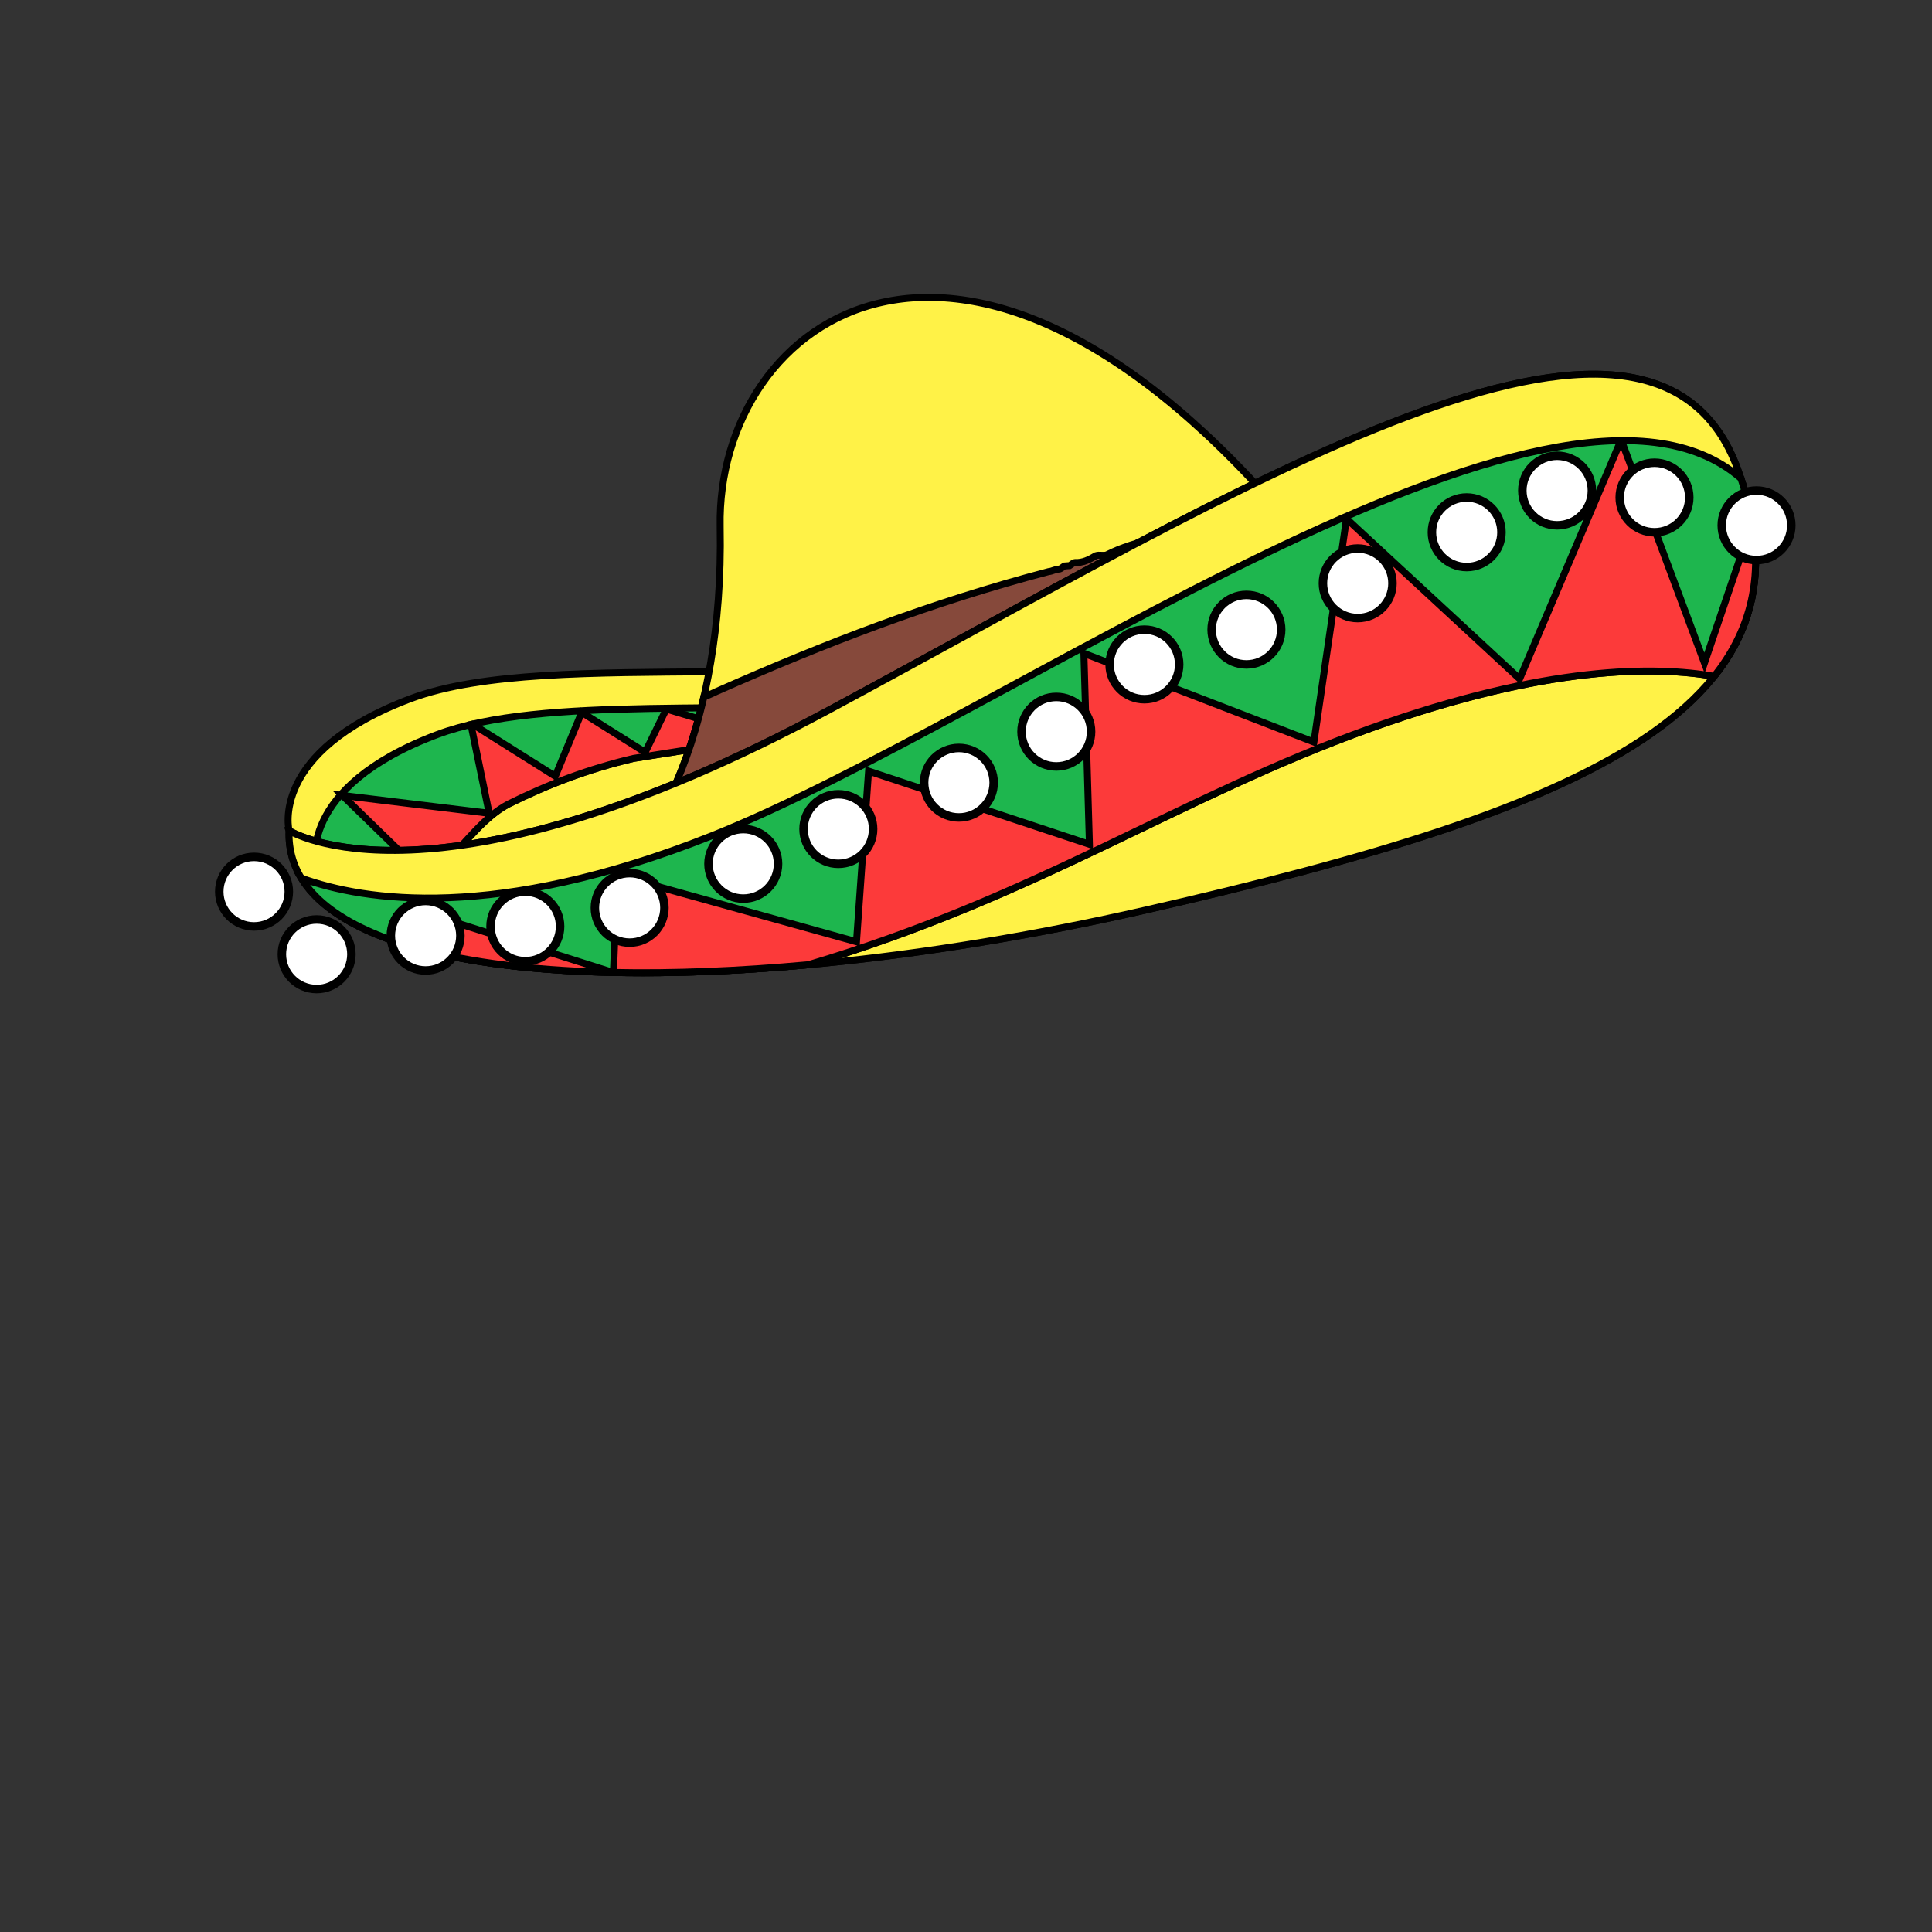 <?xml version="1.0" encoding="iso-8859-1"?>
<svg version="1.1" xmlns="http://www.w3.org/2000/svg" xmlns:xlink="http://www.w3.org/1999/xlink" x="0px" y="0px"
	 viewBox="0 0 2500 2500" style="enable-background:new 0 0 2500 2500;" xml:space="preserve">
    <rect x="0" y="0" width="2500" height="2500" fill="#333333" stroke="none"/>
    <g id="Layer-1">
        <path d="M374.086,1074.79c0,0 -26.163,-101.843 157.255,-170.725c183.417,-68.882 582.696,3.782 827.581,-83.435c244.886,-87.216 -242.675,264.926 -522.502,302.32c-279.826,37.395 -426.503,42.531 -462.334,-48.16Z" style="fill:#fff247;fill-rule:nonzero;stroke:#000;stroke-width:9px;"/>
        <path d="M580.191,1112.39c24.95,-25.028 47.175,-55.673 77.412,-71.779c51.633,-25.768 104.835,-45.836 162.001,-59.212c1.157,-0.083 64.354,-10.402 82.776,-12.878c3.469,-0.248 188.117,-38.371 275.825,-60.681c-222.201,18.161 -476.359,-8.437 -612.17,42.566c-183.417,68.882 -157.254,170.725 -157.254,170.725c16.309,41.281 55.594,62.702 119.94,70.269c9.861,-29.483 28.323,-56.873 51.47,-79.01Z" style="fill:#1eb64e;fill-rule:nonzero;stroke:#000;stroke-width:9px;"/>
        <path d="M580.191,1112.39c24.95,-25.028 47.175,-55.673 77.412,-71.779c51.633,-25.768 104.835,-45.836 162.001,-59.212c1.157,-0.083 64.354,-10.402 82.776,-12.878c1.427,-0.102 33.502,-6.611 76.873,-15.791l-117.006,-35.271l-27.39,56.003l-82.144,-51.678l-34.207,82.642l-107.106,-67.382c-0.671,0.155 -1.344,0.308 -2.012,0.465l23.617,114.86l-189.946,-23.068l113.225,110.112c7.168,-9.638 15.206,-18.702 23.907,-27.023Z" style="fill:#fc3a3a;fill-rule:nonzero;stroke:#000;stroke-width:9px;"/>
        <path d="M839.337,1078.8c0,0 97.823,-127.868 92.566,-397.172c-5.257,-269.305 317.272,-506.19 744.137,2.725c0,0 -674.129,392.151 -836.703,394.447Z" style="fill:#fff247;fill-rule:nonzero;stroke:#000;stroke-width:9px;"/>
        <path d="M1558.16,677.651c-41.802,16.93 -86.906,20.147 -126.147,40.382c-4.544,1.487 -9.335,-0.497 -13.878,0.989c-8.923,5.287 -16.772,9.333 -27.262,8.919c-2.313,0.165 -4.461,2.643 -6.692,3.965c-2.314,0.165 -4.626,0.329 -6.94,0.494c-2.229,1.322 -4.378,3.8 -6.691,3.965c-5.782,0.412 -9.087,2.973 -13.713,3.303c-151.757,39.883 -288.645,92.655 -429.499,155.009c-5.414,2.627 -10.97,5.012 -16.569,7.327c-27.392,119.227 -71.43,176.798 -71.43,176.798c162.574,-2.296 836.703,-394.447 836.703,-394.447c-9.752,-11.626 -19.449,-22.86 -29.09,-33.716c-23.808,7.791 -47.425,16.662 -71.444,25.775c-5.699,1.569 -11.648,-0.332 -17.348,1.237Z" style="fill:#86493b;fill-rule:nonzero;stroke:#000;stroke-width:9px;"/>
        <path d="M374.086,1074.79c0,0 187.426,119.307 700.208,-156.879c537.317,-289.401 1061.97,-616.804 1174.18,-311.018c112.211,305.785 -187.189,438.707 -765.409,570.594c-578.219,131.887 -1117.27,107.127 -1108.98,-102.697Z" style="fill:#fff;fill-rule:nonzero;stroke:#000;stroke-width:9px;"/>
        <path d="M374.086,1074.79c0,0 187.426,119.307 700.208,-156.879c537.317,-289.401 1061.97,-616.804 1174.18,-311.018c112.211,305.785 -187.189,438.707 -765.409,570.594c-578.219,131.887 -1117.27,107.127 -1108.98,-102.697Z" style="fill:#fff247;fill-rule:nonzero;stroke:#000;stroke-width:9px;"/>
        <path d="M2252.75,619.068c-240.493,-209.225 -951.275,311.997 -1334.11,463.377c-277.484,109.724 -446.757,83.489 -528.732,53.846c65.507,107.259 326.579,142.239 656.062,112.062c297.052,-88.22 478.587,-216.554 727.518,-305.918c228.213,-81.925 369.491,-80.552 444.573,-67.278c55.973,-69.989 69.307,-153.06 34.684,-256.089Z" style="fill:#1eb64e;fill-rule:nonzero;stroke:#000;stroke-width:9px;"/>
        <path d="M1742.36,671.217l-42.167,288.988l-297.655,-114.789l7.161,247.106l-285.762,-94.709l-15.638,220.833l-309.556,-86.039l-4.964,125.743c77.224,1.63 162.152,-1.75 252.189,-9.997c297.052,-88.22 478.587,-216.554 727.518,-305.918c228.213,-81.925 369.491,-80.552 444.573,-67.278c45.29,-56.632 62.659,-121.831 49.297,-199.234l-61.788,181.978l-107.373,-287.663c-0.292,0.002 -0.587,0.01 -0.88,0.012l-130.923,308.195l-224.032,-207.228Z" style="fill:#fc3a3a;fill-rule:nonzero;stroke:#000;stroke-width:9px;"/>
        <path d="M551.138,1181.65l7.061,50.086c65.029,15.874 144.751,24.662 235.016,26.598l-242.077,-76.684Z" style="fill:#fc3a3a;fill-rule:nonzero;stroke:#000;stroke-width:9px;"/>
        <path d="M2317.93,679.762c0,24.839 -20.166,45.005 -45.004,45.005c-24.838,0 -45.004,-20.166 -45.004,-45.005c0,-24.838 20.166,-45.004 45.004,-45.004c24.838,0 45.004,20.166 45.004,45.004Z" style="fill:#fff;stroke:#000;stroke-width:11px;"/>
        <path d="M2185.91,643.759c0,24.838 -20.165,45.004 -45.004,45.004c-24.838,0 -45.004,-20.166 -45.004,-45.004c0,-24.839 20.166,-45.005 45.004,-45.005c24.839,0 45.004,20.166 45.004,45.005Z" style="fill:#fff;stroke:#000;stroke-width:11px;"/>
        <path d="M2059.9,634.758c0,24.839 -20.165,45.005 -45.003,45.005c-24.839,0 -45.004,-20.166 -45.004,-45.005c0,-24.838 20.165,-45.004 45.004,-45.004c24.838,0 45.003,20.166 45.003,45.004Z" style="fill:#fff;stroke:#000;stroke-width:11px;"/>
        <path d="M1942.89,688.764c0,24.838 -20.166,45.004 -45.004,45.004c-24.839,0 -45.004,-20.166 -45.004,-45.004c0,-24.839 20.165,-45.005 45.004,-45.005c24.838,0 45.004,20.166 45.004,45.005Z" style="fill:#fff;stroke:#000;stroke-width:11px;"/>
        <path d="M1801.87,754.77c0,24.839 -20.166,45.004 -45.004,45.004c-24.838,0 -45.004,-20.165 -45.004,-45.004c0,-24.839 20.166,-45.004 45.004,-45.004c24.838,0 45.004,20.165 45.004,45.004Z" style="fill:#fff;stroke:#000;stroke-width:11px;"/>
        <path d="M1657.86,814.776c0,24.839 -20.165,45.005 -45.004,45.005c-24.838,0 -45.003,-20.166 -45.003,-45.005c0,-24.838 20.165,-45.004 45.003,-45.004c24.839,0 45.004,20.166 45.004,45.004Z" style="fill:#fff;stroke:#000;stroke-width:11px;"/>
        <path d="M1525.85,859.781c0,24.838 -20.166,45.004 -45.004,45.004c-24.839,0 -45.004,-20.166 -45.004,-45.004c0,-24.839 20.165,-45.005 45.004,-45.005c24.838,0 45.004,20.166 45.004,45.005Z" style="fill:#fff;stroke:#000;stroke-width:11px;"/>
        <path d="M1411.84,946.79c0,24.838 -20.166,45.004 -45.004,45.004c-24.838,0 -45.004,-20.166 -45.004,-45.004c0,-24.839 20.166,-45.005 45.004,-45.005c24.838,0 45.004,20.166 45.004,45.005Z" style="fill:#fff;stroke:#000;stroke-width:11px;"/>
        <path d="M1285.82,1012.8c0,24.839 -20.165,45.005 -45.004,45.005c-24.838,0 -45.004,-20.166 -45.004,-45.005c0,-24.838 20.166,-45.004 45.004,-45.004c24.839,0 45.004,20.166 45.004,45.004Z" style="fill:#fff;stroke:#000;stroke-width:11px;"/>
        <path d="M1129.81,1072.8c0,24.839 -20.166,45.005 -45.004,45.005c-24.839,0 -45.004,-20.166 -45.004,-45.005c0,-24.838 20.165,-45.004 45.004,-45.004c24.838,0 45.004,20.166 45.004,45.004Z" style="fill:#fff;stroke:#000;stroke-width:11px;"/>
        <path d="M1006.79,1117.81c0,24.838 -20.165,45.004 -45.003,45.004c-24.839,0 -45.004,-20.166 -45.004,-45.004c0,-24.839 20.165,-45.005 45.004,-45.005c24.838,0 45.003,20.166 45.003,45.005Z" style="fill:#fff;stroke:#000;stroke-width:11px;"/>
        <path d="M859.78,1174.81c0,24.838 -20.166,45.004 -45.004,45.004c-24.838,0 -45.004,-20.166 -45.004,-45.004c0,-24.839 20.166,-45.005 45.004,-45.005c24.838,0 45.004,20.166 45.004,45.005Z" style="fill:#fff;stroke:#000;stroke-width:11px;"/>
        <path d="M724.767,1198.82c0,24.839 -20.166,45.004 -45.004,45.004c-24.839,0 -45.004,-20.165 -45.004,-45.004c0,-24.839 20.165,-45.004 45.004,-45.004c24.838,0 45.004,20.165 45.004,45.004Z" style="fill:#fff;stroke:#000;stroke-width:11px;"/>
        <path d="M595.754,1210.82c0,24.839 -20.166,45.004 -45.004,45.004c-24.838,0 -45.004,-20.165 -45.004,-45.004c0,-24.839 20.166,-45.004 45.004,-45.004c24.838,0 45.004,20.165 45.004,45.004Z" style="fill:#fff;stroke:#000;stroke-width:11px;"/>
        <path d="M454.74,1234.82c0,24.839 -20.166,45.004 -45.004,45.004c-24.838,0 -45.004,-20.165 -45.004,-45.004c0,-24.838 20.166,-45.004 45.004,-45.004c24.838,0 45.004,20.166 45.004,45.004Z" style="fill:#fff;stroke:#000;stroke-width:11px;"/>
        <path d="M373.731,1153.81c0,24.839 -20.165,45.004 -45.003,45.004c-24.839,0 -45.004,-20.165 -45.004,-45.004c0,-24.838 20.165,-45.004 45.004,-45.004c24.838,0 45.003,20.166 45.003,45.004Z" style="fill:#fff;stroke:#000;stroke-width:11px;"/>
    </g>
</svg>
